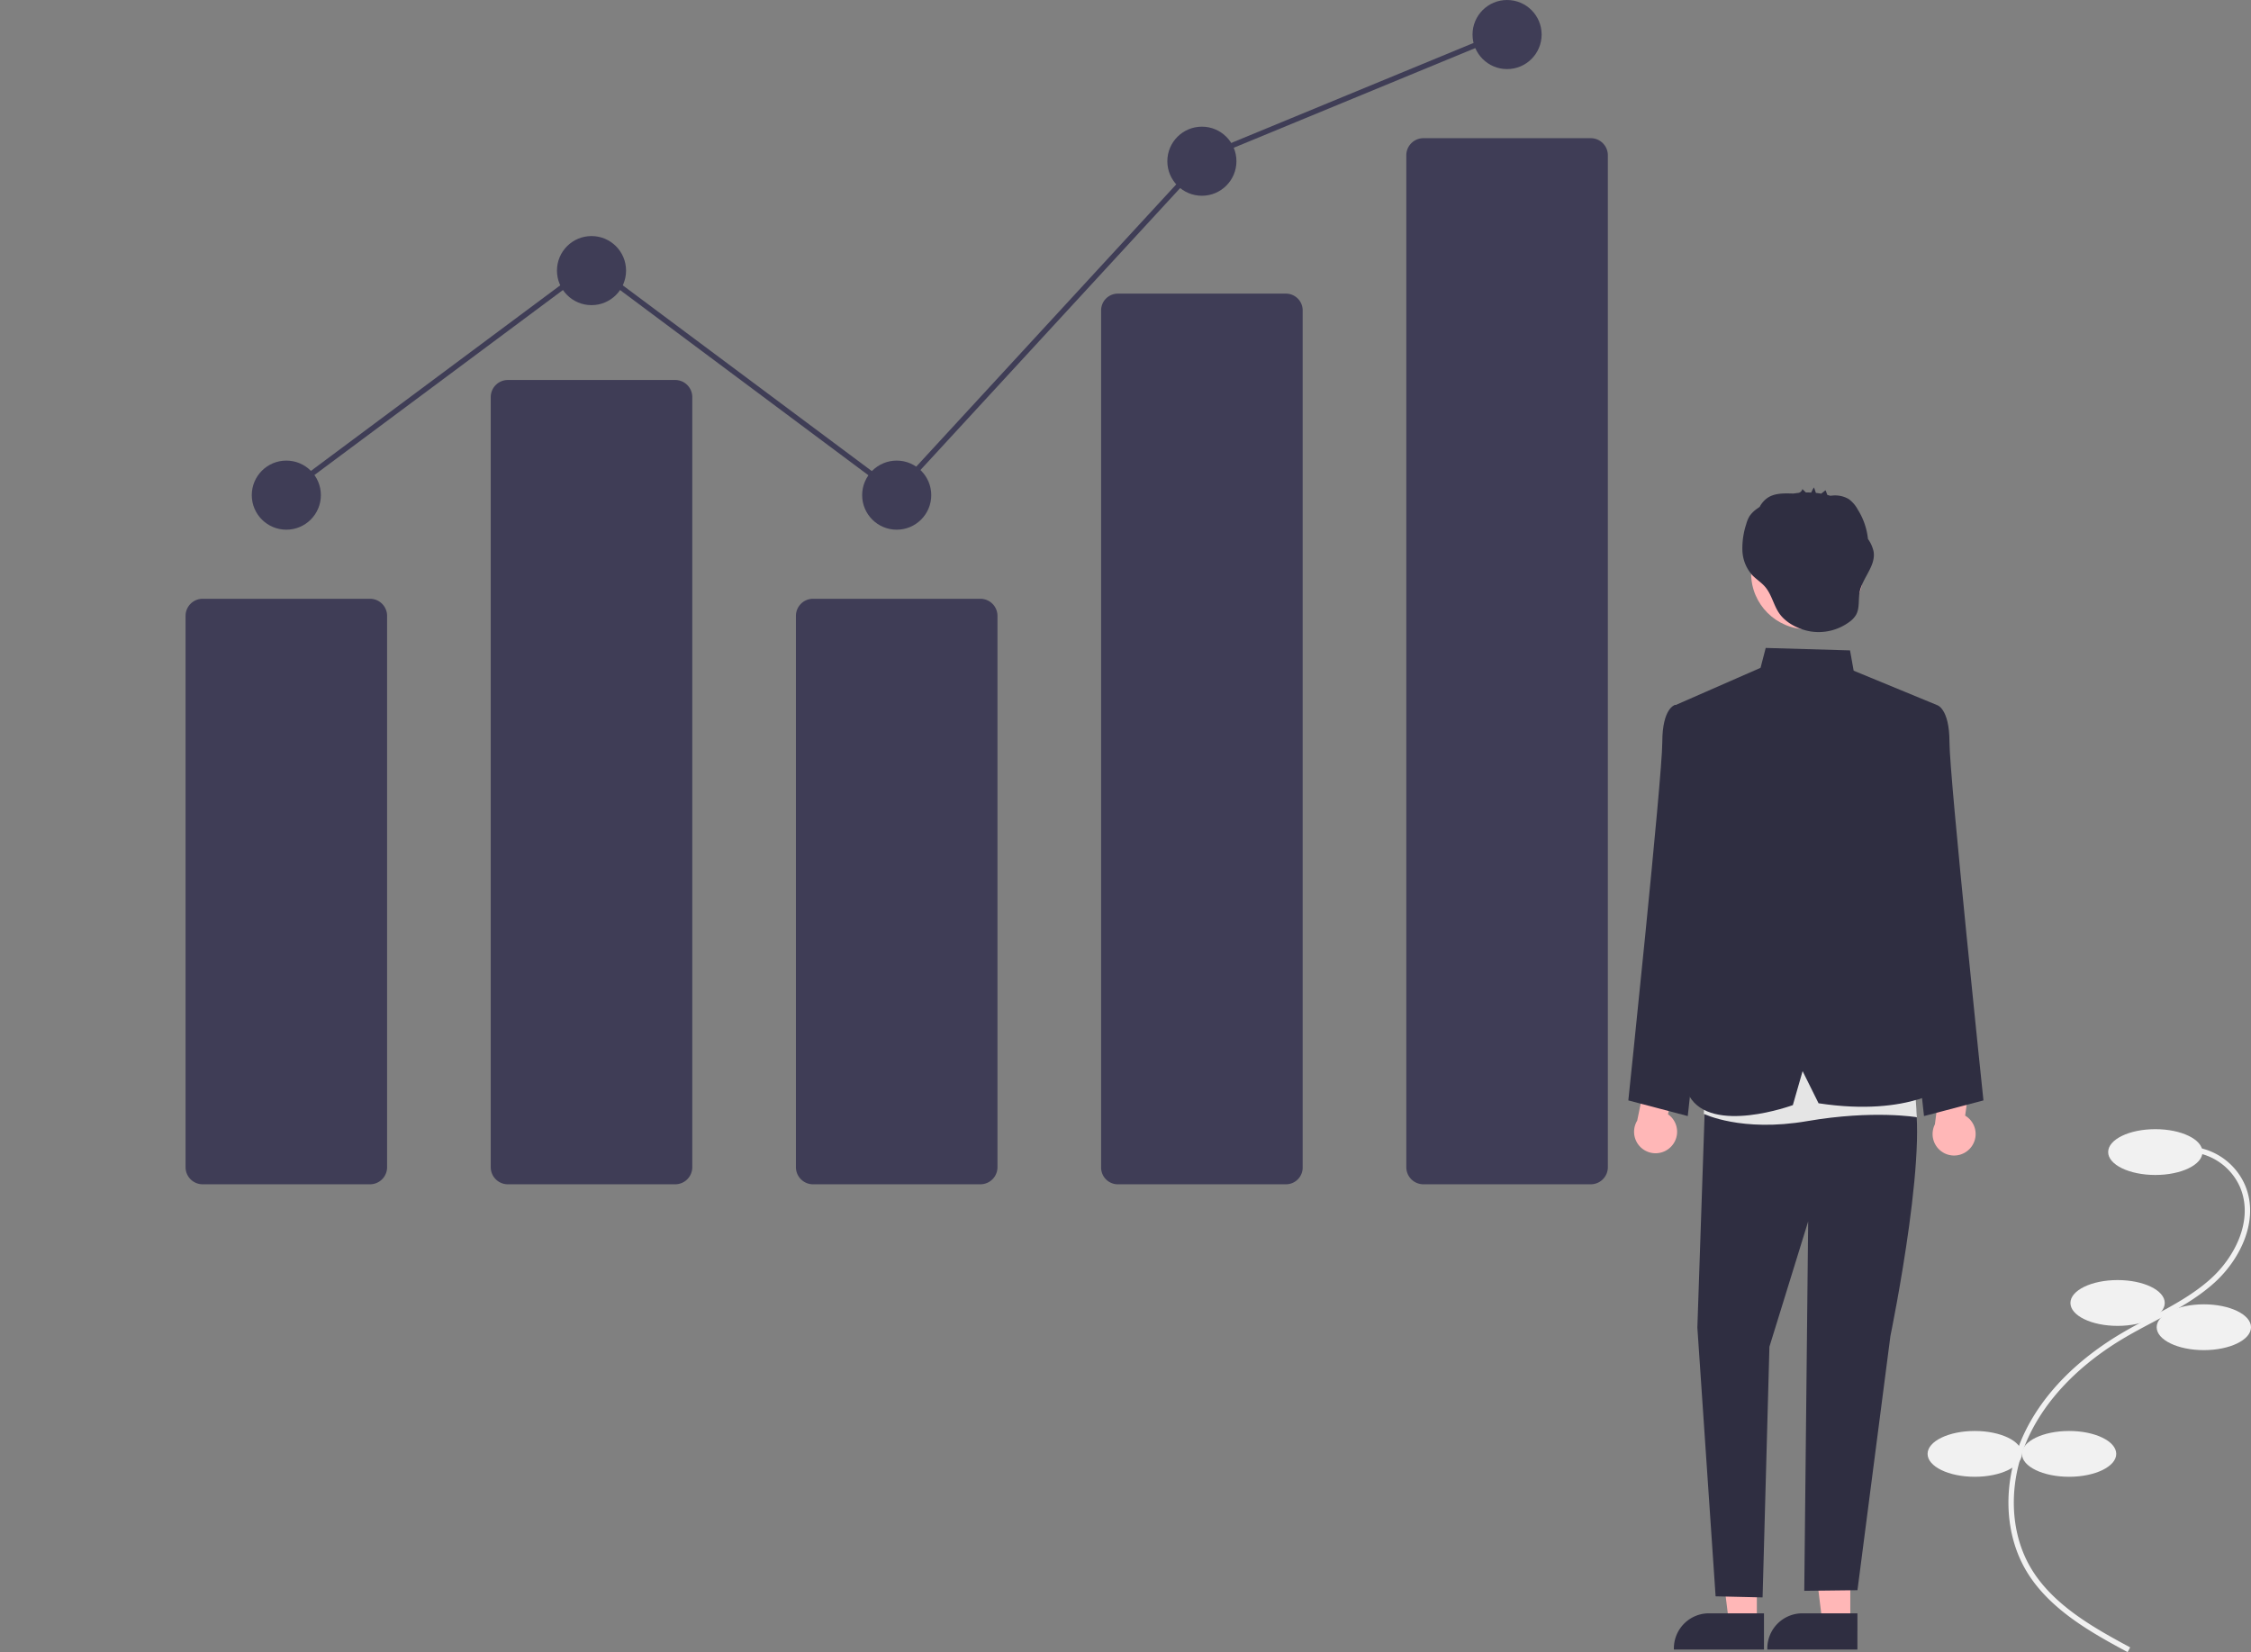 <?xml version="1.0" encoding="UTF-8" standalone="no"?>
<svg
   data-name="Layer 1"
   width="835.213"
   height="613.098"
   viewBox="0 0 835.213 613.098"
   version="1.1"
   id="svg66"
   sodipodi:docname="undraw_investing_re_bov7.svg"
   inkscape:version="1.1.2 (b8e25be833, 2022-02-05)"
   xmlns:inkscape="http://www.inkscape.org/namespaces/inkscape"
   xmlns:sodipodi="http://sodipodi.sourceforge.net/DTD/sodipodi-0.dtd"
   xmlns="http://www.w3.org/2000/svg"
   xmlns:svg="http://www.w3.org/2000/svg">
  <rect x="0" y="0" width="835.213" height="613.098" fill="#808080" stroke="none"/>
  <defs
     id="defs70" />
  <sodipodi:namedview
     id="namedview68"
     pagecolor="#505050"
     bordercolor="#eeeeee"
     borderopacity="1"
     inkscape:pageshadow="0"
     inkscape:pageopacity="0"
     inkscape:pagecheckerboard="0"
     showgrid="false"
     inkscape:zoom="1.3554111"
     inkscape:cx="417.95439"
     inkscape:cy="365.94065"
     inkscape:window-width="1920"
     inkscape:window-height="1017"
     inkscape:window-x="-8"
     inkscape:window-y="-8"
     inkscape:window-maximized="1"
     inkscape:current-layer="svg66" />
  <path
     d="M970.8,754.84l.951-1.759c-12.753-6.897-28.626-15.481-36.916-29.567-8.172-13.886-8.356-32.743-.479-49.211,6.704-14.016,19.018-26.572,35.611-36.313,3.273-1.921,6.709-3.742,10.031-5.503,8.031-4.256,16.336-8.658,23.184-14.903,9.432-8.601,16.568-23.035,11.249-35.891a23.856,23.856,0,0,0-20.677-14.467l-.113,1.997a21.861,21.861,0,0,1,18.948,13.248c4.943,11.947-1.839,25.505-10.754,33.636-6.661,6.074-14.852,10.415-22.773,14.613-3.342,1.771-6.797,3.603-10.108,5.546-16.938,9.943-29.526,22.798-36.403,37.174-8.16,17.061-7.946,36.637.559,51.089C941.685,739.095,957.828,747.826,970.8,754.84Z"
     transform="translate(-181.366 -141.742)"
     fill="#f1f1f1"
     id="path2" />
  <ellipse
     cx="799.713"
     cy="427.525"
     rx="17.5"
     ry="8.5"
     fill="#f1f1f1"
     id="ellipse4" />
  <ellipse
     cx="785.713"
     cy="483.525"
     rx="17.5"
     ry="8.5"
     fill="#f1f1f1"
     id="ellipse6" />
  <ellipse
     cx="817.713"
     cy="492.525"
     rx="17.5"
     ry="8.5"
     fill="#f1f1f1"
     id="ellipse8" />
  <ellipse
     cx="767.713"
     cy="539.525"
     rx="17.5"
     ry="8.5"
     fill="#f1f1f1"
     id="ellipse10" />
  <ellipse
     cx="732.713"
     cy="539.525"
     rx="17.5"
     ry="8.5"
     fill="#f1f1f1"
     id="ellipse12" />
  <path
     d="M318.653,581.226H256.558a6.349,6.349,0,0,1-6.342-6.342V370.286a6.349,6.349,0,0,1,6.342-6.342h62.095a6.349,6.349,0,0,1,6.342,6.342V574.884A6.349,6.349,0,0,1,318.653,581.226Z"
     transform="translate(-181.366 -141.742)"
     fill="#3f3d56"
     id="path14" />
  <path
     d="M431.89,581.226H369.795a6.349,6.349,0,0,1-6.342-6.342V289.097a6.349,6.349,0,0,1,6.342-6.342h62.095a6.349,6.349,0,0,1,6.342,6.342V574.884A6.349,6.349,0,0,1,431.89,581.226Z"
     transform="translate(-181.366 -141.742)"
     fill="#3f3d56"
     id="path16" />
  <path
     d="M545.128,581.226H483.033a6.349,6.349,0,0,1-6.342-6.342V370.286a6.349,6.349,0,0,1,6.342-6.342h62.095a6.349,6.349,0,0,1,6.342,6.342V574.884A6.349,6.349,0,0,1,545.128,581.226Z"
     transform="translate(-181.366 -141.742)"
     fill="#3f3d56"
     id="path18" />
  <path
     d="M658.365,581.226H596.27a6.211,6.211,0,0,1-6.342-6.055V256.761a6.211,6.211,0,0,1,6.342-6.055h62.095a6.211,6.211,0,0,1,6.342,6.055V575.171A6.211,6.211,0,0,1,658.365,581.226Z"
     transform="translate(-181.366 -141.742)"
     fill="#3f3d56"
     id="path20" />
  <path
     d="M771.603,581.226H709.508a6.349,6.349,0,0,1-6.342-6.342V199.362a6.349,6.349,0,0,1,6.342-6.342h62.095a6.349,6.349,0,0,1,6.342,6.342V574.884A6.349,6.349,0,0,1,771.603,581.226Z"
     transform="translate(-181.366 -141.742)"
     fill="#3f3d56"
     id="path22" />
  <circle
     cx="106.239"
     cy="183.744"
     r="12.819"
     fill="#3f3d56"
     id="circle24" />
  <circle
     cx="219.476"
     cy="100.418"
     r="12.819"
     fill="#3f3d56"
     id="circle26" />
  <circle
     cx="332.714"
     cy="183.744"
     r="12.819"
     fill="#3f3d56"
     id="circle28" />
  <circle
     cx="445.951"
     cy="59.824"
     r="12.819"
     fill="#3f3d56"
     id="circle30" />
  <circle
     cx="559.189"
     cy="12.819"
     r="12.819"
     fill="#3f3d56"
     id="circle32" />
  <path
     d="M801.302,567.353a7.93,7.93,0,0,0-1.034-12.116l3.932-17.69-10.167-5.011-5.201,25.059a7.973,7.973,0,0,0,12.471,9.757Z"
     transform="translate(-181.366 -141.742)"
     fill="#ffb7b7"
     id="path38" />
  <path
     d="M912.485,567.741a7.93,7.93,0,0,0-1.969-11.999l2.551-17.941-10.524-4.21-3.247,25.386a7.973,7.973,0,0,0,13.189,8.763Z"
     transform="translate(-181.366 -141.742)"
     fill="#ffb7b7"
     id="path40" />
  <polygon
     points="651.862 602.078 641.494 602.077 636.562 562.087 651.864 562.088 651.862 602.078"
     fill="#ffb7b7"
     id="polygon42" />
  <path
     d="M835.873,753.87l-33.43-.001v-.423a13.013,13.013,0,0,1,13.012-13.012h.001l20.418.001Z"
     transform="translate(-181.366 -141.742)"
     fill="#2f2e41"
     id="path44" />
  <polygon
     points="686.535 602.078 676.167 602.077 671.235 562.087 686.537 562.088 686.535 602.078"
     fill="#ffb7b7"
     id="polygon46" />
  <path
     d="M870.546,753.87l-33.43-.001v-.423a13.013,13.013,0,0,1,13.012-13.012h.001l20.418.001Z"
     transform="translate(-181.366 -141.742)"
     fill="#2f2e41"
     id="path48" />
  <path
     d="M888.777,407.372l11.18-4.034s4.745,1.008,4.745,13.876,12.602,132.882,12.602,132.882l-22.054,5.807L882.784,442.04Z"
     transform="translate(-181.366 -141.742)"
     fill="#2f2e41"
     id="path50" />
  <path
     d="M814.07,407.372l-11.18-4.034s-4.745,1.008-4.745,13.876-12.602,132.882-12.602,132.882l22.054,5.807L820.063,442.04Z"
     transform="translate(-181.366 -141.742)"
     fill="#2f2e41"
     id="path52" />
  <path
     d="M814.214,544.249,811.158,634.401l6.766,99.724,17.432.403,2.537-93.025,14.377-46.512-1.45,137.092,19.739-.236,12.226-94.318s16.145-78.057,7.192-93.279l-41.232-13.711Z"
     transform="translate(-181.366 -141.742)"
     fill="#2f2e41"
     id="path54" />
  <path
     d="M814.55,533.386l-.995,21.687s13.911,6.923,38.364,2.706,40.706-1.437,40.706-1.437l-1.877-27.646Z"
     transform="translate(-181.366 -141.742)"
     fill="#e5e5e5"
     id="path56" />
  <path
     d="M802.446,403.658l32.154-14.09,1.918-7.38,31.28.906,1.352,7.539,30.808,12.704L886.383,450.535l1.392,33.202,16.926,60.512s-14.277,12.125-48.577,6.908L850.206,539.232l-3.62,12.612s-30.077,11.064-38.413-3.339L814.214,444.459Z"
     transform="translate(-181.366 -141.742)"
     fill="#2f2e41"
     id="path58" />
  <circle
     cx="670.507"
     cy="212.744"
     r="20.771"
     fill="#ffb7b7"
     id="circle60" />
  <path
     d="M876.553,346.437a12.65,12.65,0,0,0-2.099-4.69,25.34,25.34,0,0,0-3.783-10.913,11.45,11.45,0,0,0-3.389-3.912,10.004,10.004,0,0,0-5.332-1.329c-.339-.006-.947.097-1.496.122-.351-.109-.705-.206-1.06-.297-.207-.461-.618-1.804-.732-1.713l-1.547,1.229c-.654-.114-1.312-.202-1.972-.272q-.36-1.028-.721-2.056a14.089,14.089,0,0,0-1.022,1.921q-.985-.048-1.972-.034l-1.315-1.263a1.855,1.855,0,0,1-1.451,1.421c-.605.062-1.208.143-1.808.24-.049-0-.098,0-.146-.001-3.239-.081-6.723-.226-9.431,1.552a9.293,9.293,0,0,0-3.002,3.408c-.332.225-.664.449-.986.688a10.78,10.78,0,0,0-2.778,2.754,11.677,11.677,0,0,0-1.229,2.978,28.551,28.551,0,0,0-1.415,9.754,14.476,14.476,0,0,0,3.558,9.034c1.389,1.492,3.155,2.594,4.545,4.085,2.864,3.069,3.401,7.35,5.85,10.597,2.591,3.435,7.319,5.695,11.472,6.343a19.163,19.163,0,0,0,14.275-3.56,8.832,8.832,0,0,0,2.431-2.548c1.441-2.493.83-5.627,1.366-8.456C872.367,356.214,877.428,351.763,876.553,346.437Z"
     transform="translate(-181.366 -141.742)"
     fill="#2f2e41"
     id="path62" />
  <polygon
     points="105.555 184.546 104.361 182.942 219.477 97.239 332.348 181.429 446.764 57.205 446.969 57.121 558.009 11.292 558.772 13.141 447.936 58.885 332.597 184.11 219.476 99.733 105.555 184.546"
     fill="#3f3d56"
     id="polygon64" />
</svg>

